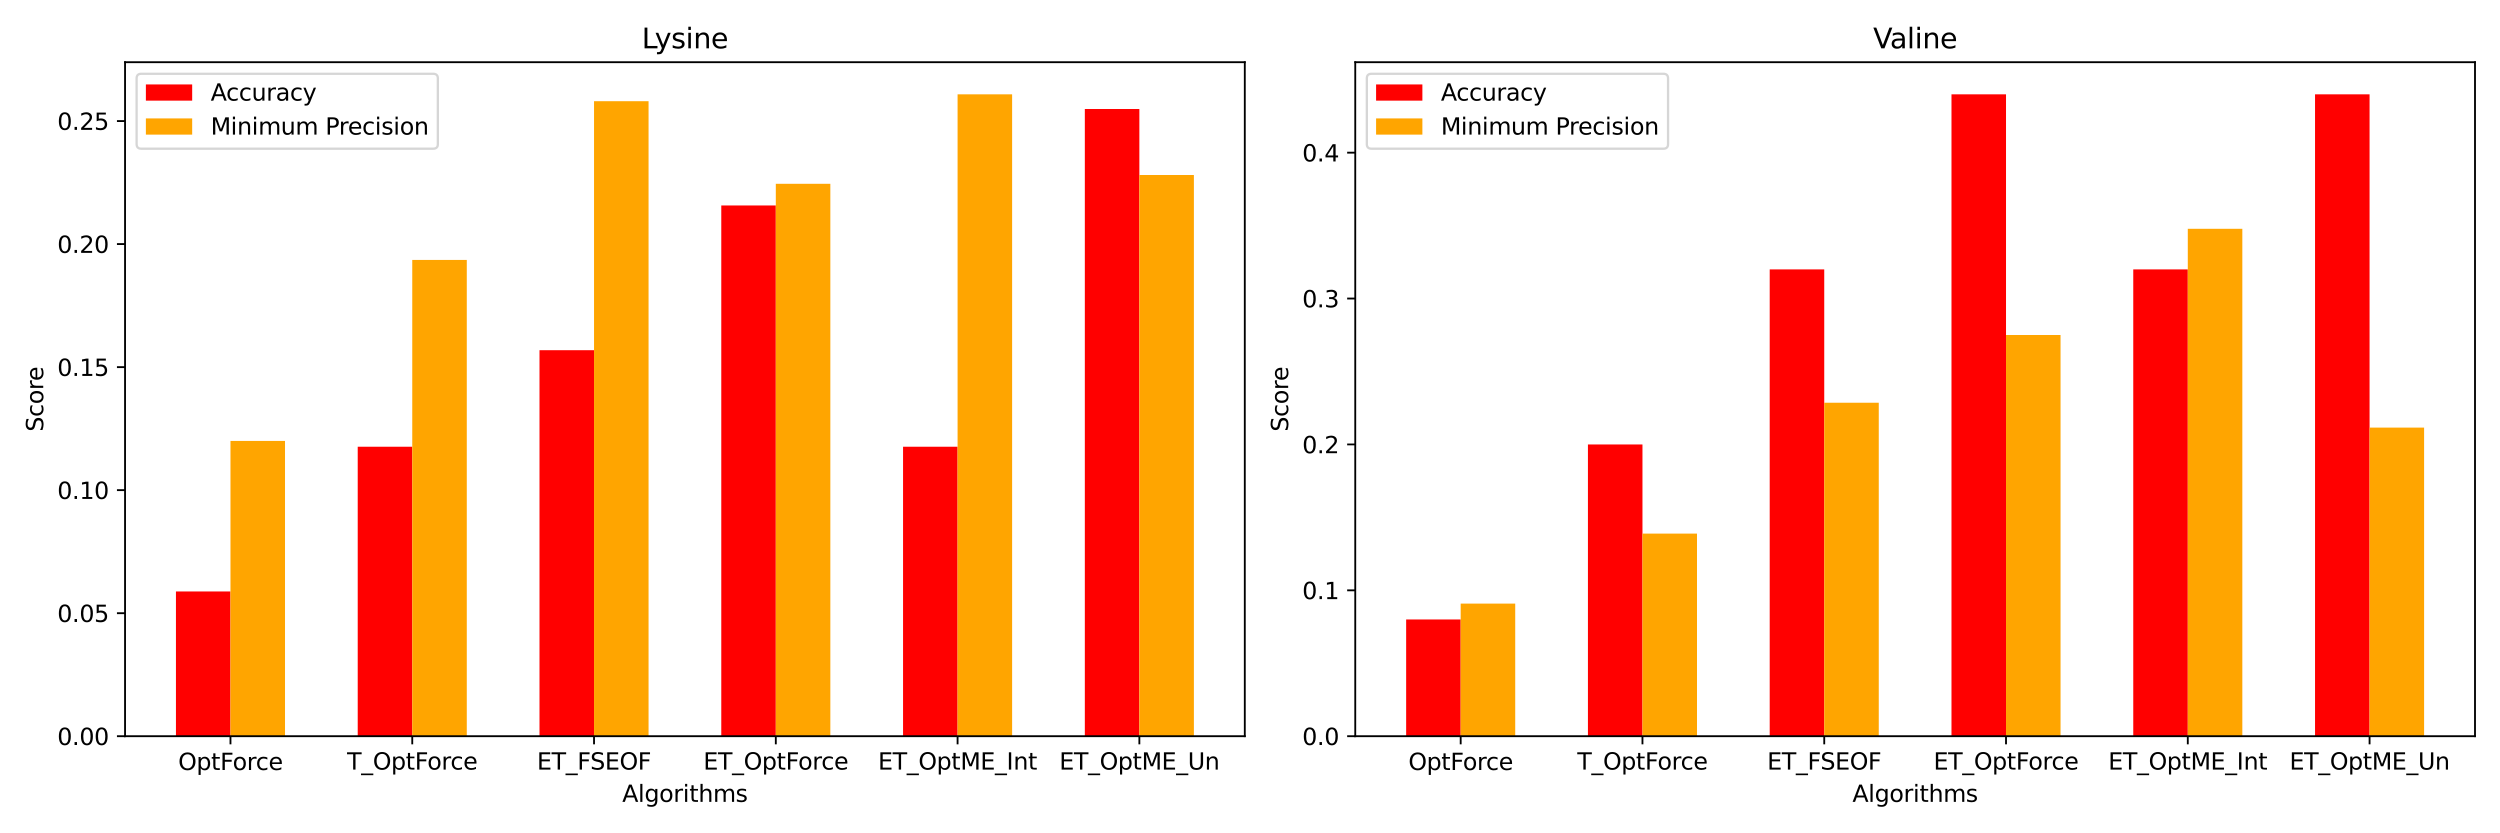 <?xml version="1.0" encoding="utf-8" standalone="no"?>
<!DOCTYPE svg PUBLIC "-//W3C//DTD SVG 1.1//EN"
  "http://www.w3.org/Graphics/SVG/1.1/DTD/svg11.dtd">
<svg xmlns:xlink="http://www.w3.org/1999/xlink" width="1080pt" height="360pt" viewBox="0 0 1080 360" xmlns="http://www.w3.org/2000/svg" version="1.1">
 <defs>
  <style type="text/css">*{stroke-linejoin: round; stroke-linecap: butt}</style>
 </defs>
 <g id="figure_1">
  <g id="patch_1">
   <path d="M 0 360 
L 1080 360 
L 1080 0 
L 0 0 
z
" style="fill: #ffffff"/>
  </g>
  <g id="axes_1">
   <g id="patch_2">
    <path d="M 54.02 318.04 
L 537.75 318.04 
L 537.75 26.88 
L 54.02 26.88 
z
" style="fill: #ffffff"/>
   </g>
   <g id="patch_3">
    <path d="M 76.008 318.04 
L 99.566 318.04 
L 99.566 255.513 
L 76.008 255.513 
z
" clip-path="url(#pff6f47bb01)" style="fill: #ff0000"/>
   </g>
   <g id="patch_4">
    <path d="M 154.535 318.04 
L 178.094 318.04 
L 178.094 192.985 
L 154.535 192.985 
z
" clip-path="url(#pff6f47bb01)" style="fill: #ff0000"/>
   </g>
   <g id="patch_5">
    <path d="M 233.063 318.04 
L 256.621 318.04 
L 256.621 151.3 
L 233.063 151.3 
z
" clip-path="url(#pff6f47bb01)" style="fill: #ff0000"/>
   </g>
   <g id="patch_6">
    <path d="M 311.591 318.04 
L 335.149 318.04 
L 335.149 88.773 
L 311.591 88.773 
z
" clip-path="url(#pff6f47bb01)" style="fill: #ff0000"/>
   </g>
   <g id="patch_7">
    <path d="M 390.118 318.04 
L 413.676 318.04 
L 413.676 192.985 
L 390.118 192.985 
z
" clip-path="url(#pff6f47bb01)" style="fill: #ff0000"/>
   </g>
   <g id="patch_8">
    <path d="M 468.646 318.04 
L 492.204 318.04 
L 492.204 47.088 
L 468.646 47.088 
z
" clip-path="url(#pff6f47bb01)" style="fill: #ff0000"/>
   </g>
   <g id="patch_9">
    <path d="M 99.566 318.04 
L 123.124 318.04 
L 123.124 190.484 
L 99.566 190.484 
z
" clip-path="url(#pff6f47bb01)" style="fill: #ffa500"/>
   </g>
   <g id="patch_10">
    <path d="M 178.094 318.04 
L 201.652 318.04 
L 201.652 112.305 
L 178.094 112.305 
z
" clip-path="url(#pff6f47bb01)" style="fill: #ffa500"/>
   </g>
   <g id="patch_11">
    <path d="M 256.621 318.04 
L 280.179 318.04 
L 280.179 43.726 
L 256.621 43.726 
z
" clip-path="url(#pff6f47bb01)" style="fill: #ffa500"/>
   </g>
   <g id="patch_12">
    <path d="M 335.149 318.04 
L 358.707 318.04 
L 358.707 79.415 
L 335.149 79.415 
z
" clip-path="url(#pff6f47bb01)" style="fill: #ffa500"/>
   </g>
   <g id="patch_13">
    <path d="M 413.676 318.04 
L 437.235 318.04 
L 437.235 40.745 
L 413.676 40.745 
z
" clip-path="url(#pff6f47bb01)" style="fill: #ffa500"/>
   </g>
   <g id="patch_14">
    <path d="M 492.204 318.04 
L 515.762 318.04 
L 515.762 75.609 
L 492.204 75.609 
z
" clip-path="url(#pff6f47bb01)" style="fill: #ffa500"/>
   </g>
   <g id="matplotlib.axis_1">
    <g id="xtick_1">
     <g id="line2d_1">
      <defs>
       <path id="mdefd6d1023" d="M 0 0 
L 0 3.5 
" style="stroke: #000000; stroke-width: 0.8"/>
      </defs>
      <g>
       <use xlink:href="#mdefd6d1023" x="99.566" y="318.04" style="stroke: #000000; stroke-width: 0.8"/>
      </g>
     </g>
     <g id="text_1">
      <!-- OptForce -->
      <g transform="translate(76.973 332.638) scale(0.1 -0.1)">
       <defs>
        <path id="DejaVuSans-4f" d="M 2522 4238 
Q 1834 4238 1429 3725 
Q 1025 3213 1025 2328 
Q 1025 1447 1429 934 
Q 1834 422 2522 422 
Q 3209 422 3611 934 
Q 4013 1447 4013 2328 
Q 4013 3213 3611 3725 
Q 3209 4238 2522 4238 
z
M 2522 4750 
Q 3503 4750 4090 4092 
Q 4678 3434 4678 2328 
Q 4678 1225 4090 567 
Q 3503 -91 2522 -91 
Q 1538 -91 948 565 
Q 359 1222 359 2328 
Q 359 3434 948 4092 
Q 1538 4750 2522 4750 
z
" transform="scale(0.016)"/>
        <path id="DejaVuSans-70" d="M 1159 525 
L 1159 -1331 
L 581 -1331 
L 581 3500 
L 1159 3500 
L 1159 2969 
Q 1341 3281 1617 3432 
Q 1894 3584 2278 3584 
Q 2916 3584 3314 3078 
Q 3713 2572 3713 1747 
Q 3713 922 3314 415 
Q 2916 -91 2278 -91 
Q 1894 -91 1617 61 
Q 1341 213 1159 525 
z
M 3116 1747 
Q 3116 2381 2855 2742 
Q 2594 3103 2138 3103 
Q 1681 3103 1420 2742 
Q 1159 2381 1159 1747 
Q 1159 1113 1420 752 
Q 1681 391 2138 391 
Q 2594 391 2855 752 
Q 3116 1113 3116 1747 
z
" transform="scale(0.016)"/>
        <path id="DejaVuSans-74" d="M 1172 4494 
L 1172 3500 
L 2356 3500 
L 2356 3053 
L 1172 3053 
L 1172 1153 
Q 1172 725 1289 603 
Q 1406 481 1766 481 
L 2356 481 
L 2356 0 
L 1766 0 
Q 1100 0 847 248 
Q 594 497 594 1153 
L 594 3053 
L 172 3053 
L 172 3500 
L 594 3500 
L 594 4494 
L 1172 4494 
z
" transform="scale(0.016)"/>
        <path id="DejaVuSans-46" d="M 628 4666 
L 3309 4666 
L 3309 4134 
L 1259 4134 
L 1259 2759 
L 3109 2759 
L 3109 2228 
L 1259 2228 
L 1259 0 
L 628 0 
L 628 4666 
z
" transform="scale(0.016)"/>
        <path id="DejaVuSans-6f" d="M 1959 3097 
Q 1497 3097 1228 2736 
Q 959 2375 959 1747 
Q 959 1119 1226 758 
Q 1494 397 1959 397 
Q 2419 397 2687 759 
Q 2956 1122 2956 1747 
Q 2956 2369 2687 2733 
Q 2419 3097 1959 3097 
z
M 1959 3584 
Q 2709 3584 3137 3096 
Q 3566 2609 3566 1747 
Q 3566 888 3137 398 
Q 2709 -91 1959 -91 
Q 1206 -91 779 398 
Q 353 888 353 1747 
Q 353 2609 779 3096 
Q 1206 3584 1959 3584 
z
" transform="scale(0.016)"/>
        <path id="DejaVuSans-72" d="M 2631 2963 
Q 2534 3019 2420 3045 
Q 2306 3072 2169 3072 
Q 1681 3072 1420 2755 
Q 1159 2438 1159 1844 
L 1159 0 
L 581 0 
L 581 3500 
L 1159 3500 
L 1159 2956 
Q 1341 3275 1631 3429 
Q 1922 3584 2338 3584 
Q 2397 3584 2469 3576 
Q 2541 3569 2628 3553 
L 2631 2963 
z
" transform="scale(0.016)"/>
        <path id="DejaVuSans-63" d="M 3122 3366 
L 3122 2828 
Q 2878 2963 2633 3030 
Q 2388 3097 2138 3097 
Q 1578 3097 1268 2742 
Q 959 2388 959 1747 
Q 959 1106 1268 751 
Q 1578 397 2138 397 
Q 2388 397 2633 464 
Q 2878 531 3122 666 
L 3122 134 
Q 2881 22 2623 -34 
Q 2366 -91 2075 -91 
Q 1284 -91 818 406 
Q 353 903 353 1747 
Q 353 2603 823 3093 
Q 1294 3584 2113 3584 
Q 2378 3584 2631 3529 
Q 2884 3475 3122 3366 
z
" transform="scale(0.016)"/>
        <path id="DejaVuSans-65" d="M 3597 1894 
L 3597 1613 
L 953 1613 
Q 991 1019 1311 708 
Q 1631 397 2203 397 
Q 2534 397 2845 478 
Q 3156 559 3463 722 
L 3463 178 
Q 3153 47 2828 -22 
Q 2503 -91 2169 -91 
Q 1331 -91 842 396 
Q 353 884 353 1716 
Q 353 2575 817 3079 
Q 1281 3584 2069 3584 
Q 2775 3584 3186 3129 
Q 3597 2675 3597 1894 
z
M 3022 2063 
Q 3016 2534 2758 2815 
Q 2500 3097 2075 3097 
Q 1594 3097 1305 2825 
Q 1016 2553 972 2059 
L 3022 2063 
z
" transform="scale(0.016)"/>
       </defs>
       <use xlink:href="#DejaVuSans-4f"/>
       <use xlink:href="#DejaVuSans-70" x="78.711"/>
       <use xlink:href="#DejaVuSans-74" x="142.188"/>
       <use xlink:href="#DejaVuSans-46" x="181.396"/>
       <use xlink:href="#DejaVuSans-6f" x="235.291"/>
       <use xlink:href="#DejaVuSans-72" x="296.473"/>
       <use xlink:href="#DejaVuSans-63" x="335.336"/>
       <use xlink:href="#DejaVuSans-65" x="390.316"/>
      </g>
     </g>
    </g>
    <g id="xtick_2">
     <g id="line2d_2">
      <g>
       <use xlink:href="#mdefd6d1023" x="178.094" y="318.04" style="stroke: #000000; stroke-width: 0.8"/>
      </g>
     </g>
     <g id="text_2">
      <!-- T_OptForce -->
      <g transform="translate(149.947 332.462) scale(0.1 -0.1)">
       <defs>
        <path id="DejaVuSans-54" d="M -19 4666 
L 3928 4666 
L 3928 4134 
L 2272 4134 
L 2272 0 
L 1638 0 
L 1638 4134 
L -19 4134 
L -19 4666 
z
" transform="scale(0.016)"/>
        <path id="DejaVuSans-5f" d="M 3263 -1063 
L 3263 -1509 
L -63 -1509 
L -63 -1063 
L 3263 -1063 
z
" transform="scale(0.016)"/>
       </defs>
       <use xlink:href="#DejaVuSans-54"/>
       <use xlink:href="#DejaVuSans-5f" x="61.084"/>
       <use xlink:href="#DejaVuSans-4f" x="111.084"/>
       <use xlink:href="#DejaVuSans-70" x="189.795"/>
       <use xlink:href="#DejaVuSans-74" x="253.271"/>
       <use xlink:href="#DejaVuSans-46" x="292.48"/>
       <use xlink:href="#DejaVuSans-6f" x="346.375"/>
       <use xlink:href="#DejaVuSans-72" x="407.557"/>
       <use xlink:href="#DejaVuSans-63" x="446.42"/>
       <use xlink:href="#DejaVuSans-65" x="501.4"/>
      </g>
     </g>
    </g>
    <g id="xtick_3">
     <g id="line2d_3">
      <g>
       <use xlink:href="#mdefd6d1023" x="256.621" y="318.04" style="stroke: #000000; stroke-width: 0.8"/>
      </g>
     </g>
     <g id="text_3">
      <!-- ET_FSEOF -->
      <g transform="translate(231.974 332.462) scale(0.1 -0.1)">
       <defs>
        <path id="DejaVuSans-45" d="M 628 4666 
L 3578 4666 
L 3578 4134 
L 1259 4134 
L 1259 2753 
L 3481 2753 
L 3481 2222 
L 1259 2222 
L 1259 531 
L 3634 531 
L 3634 0 
L 628 0 
L 628 4666 
z
" transform="scale(0.016)"/>
        <path id="DejaVuSans-53" d="M 3425 4513 
L 3425 3897 
Q 3066 4069 2747 4153 
Q 2428 4238 2131 4238 
Q 1616 4238 1336 4038 
Q 1056 3838 1056 3469 
Q 1056 3159 1242 3001 
Q 1428 2844 1947 2747 
L 2328 2669 
Q 3034 2534 3370 2195 
Q 3706 1856 3706 1288 
Q 3706 609 3251 259 
Q 2797 -91 1919 -91 
Q 1588 -91 1214 -16 
Q 841 59 441 206 
L 441 856 
Q 825 641 1194 531 
Q 1563 422 1919 422 
Q 2459 422 2753 634 
Q 3047 847 3047 1241 
Q 3047 1584 2836 1778 
Q 2625 1972 2144 2069 
L 1759 2144 
Q 1053 2284 737 2584 
Q 422 2884 422 3419 
Q 422 4038 858 4394 
Q 1294 4750 2059 4750 
Q 2388 4750 2728 4690 
Q 3069 4631 3425 4513 
z
" transform="scale(0.016)"/>
       </defs>
       <use xlink:href="#DejaVuSans-45"/>
       <use xlink:href="#DejaVuSans-54" x="63.184"/>
       <use xlink:href="#DejaVuSans-5f" x="124.268"/>
       <use xlink:href="#DejaVuSans-46" x="174.268"/>
       <use xlink:href="#DejaVuSans-53" x="230.037"/>
       <use xlink:href="#DejaVuSans-45" x="293.514"/>
       <use xlink:href="#DejaVuSans-4f" x="356.697"/>
       <use xlink:href="#DejaVuSans-46" x="435.408"/>
      </g>
     </g>
    </g>
    <g id="xtick_4">
     <g id="line2d_4">
      <g>
       <use xlink:href="#mdefd6d1023" x="335.149" y="318.04" style="stroke: #000000; stroke-width: 0.8"/>
      </g>
     </g>
     <g id="text_4">
      <!-- ET_OptForce -->
      <g transform="translate(303.843 332.462) scale(0.1 -0.1)">
       <use xlink:href="#DejaVuSans-45"/>
       <use xlink:href="#DejaVuSans-54" x="63.184"/>
       <use xlink:href="#DejaVuSans-5f" x="124.268"/>
       <use xlink:href="#DejaVuSans-4f" x="174.268"/>
       <use xlink:href="#DejaVuSans-70" x="252.979"/>
       <use xlink:href="#DejaVuSans-74" x="316.455"/>
       <use xlink:href="#DejaVuSans-46" x="355.664"/>
       <use xlink:href="#DejaVuSans-6f" x="409.559"/>
       <use xlink:href="#DejaVuSans-72" x="470.74"/>
       <use xlink:href="#DejaVuSans-63" x="509.604"/>
       <use xlink:href="#DejaVuSans-65" x="564.584"/>
      </g>
     </g>
    </g>
    <g id="xtick_5">
     <g id="line2d_5">
      <g>
       <use xlink:href="#mdefd6d1023" x="413.676" y="318.04" style="stroke: #000000; stroke-width: 0.8"/>
      </g>
     </g>
     <g id="text_5">
      <!-- ET_OptME_Int -->
      <g transform="translate(379.315 332.462) scale(0.1 -0.1)">
       <defs>
        <path id="DejaVuSans-4d" d="M 628 4666 
L 1569 4666 
L 2759 1491 
L 3956 4666 
L 4897 4666 
L 4897 0 
L 4281 0 
L 4281 4097 
L 3078 897 
L 2444 897 
L 1241 4097 
L 1241 0 
L 628 0 
L 628 4666 
z
" transform="scale(0.016)"/>
        <path id="DejaVuSans-49" d="M 628 4666 
L 1259 4666 
L 1259 0 
L 628 0 
L 628 4666 
z
" transform="scale(0.016)"/>
        <path id="DejaVuSans-6e" d="M 3513 2113 
L 3513 0 
L 2938 0 
L 2938 2094 
Q 2938 2591 2744 2837 
Q 2550 3084 2163 3084 
Q 1697 3084 1428 2787 
Q 1159 2491 1159 1978 
L 1159 0 
L 581 0 
L 581 3500 
L 1159 3500 
L 1159 2956 
Q 1366 3272 1645 3428 
Q 1925 3584 2291 3584 
Q 2894 3584 3203 3211 
Q 3513 2838 3513 2113 
z
" transform="scale(0.016)"/>
       </defs>
       <use xlink:href="#DejaVuSans-45"/>
       <use xlink:href="#DejaVuSans-54" x="63.184"/>
       <use xlink:href="#DejaVuSans-5f" x="124.268"/>
       <use xlink:href="#DejaVuSans-4f" x="174.268"/>
       <use xlink:href="#DejaVuSans-70" x="252.979"/>
       <use xlink:href="#DejaVuSans-74" x="316.455"/>
       <use xlink:href="#DejaVuSans-4d" x="355.664"/>
       <use xlink:href="#DejaVuSans-45" x="441.943"/>
       <use xlink:href="#DejaVuSans-5f" x="505.127"/>
       <use xlink:href="#DejaVuSans-49" x="555.127"/>
       <use xlink:href="#DejaVuSans-6e" x="584.619"/>
       <use xlink:href="#DejaVuSans-74" x="647.998"/>
      </g>
     </g>
    </g>
    <g id="xtick_6">
     <g id="line2d_6">
      <g>
       <use xlink:href="#mdefd6d1023" x="492.204" y="318.04" style="stroke: #000000; stroke-width: 0.8"/>
      </g>
     </g>
     <g id="text_6">
      <!-- ET_OptME_Un -->
      <g transform="translate(457.619 332.462) scale(0.1 -0.1)">
       <defs>
        <path id="DejaVuSans-55" d="M 556 4666 
L 1191 4666 
L 1191 1831 
Q 1191 1081 1462 751 
Q 1734 422 2344 422 
Q 2950 422 3222 751 
Q 3494 1081 3494 1831 
L 3494 4666 
L 4128 4666 
L 4128 1753 
Q 4128 841 3676 375 
Q 3225 -91 2344 -91 
Q 1459 -91 1007 375 
Q 556 841 556 1753 
L 556 4666 
z
" transform="scale(0.016)"/>
       </defs>
       <use xlink:href="#DejaVuSans-45"/>
       <use xlink:href="#DejaVuSans-54" x="63.184"/>
       <use xlink:href="#DejaVuSans-5f" x="124.268"/>
       <use xlink:href="#DejaVuSans-4f" x="174.268"/>
       <use xlink:href="#DejaVuSans-70" x="252.979"/>
       <use xlink:href="#DejaVuSans-74" x="316.455"/>
       <use xlink:href="#DejaVuSans-4d" x="355.664"/>
       <use xlink:href="#DejaVuSans-45" x="441.943"/>
       <use xlink:href="#DejaVuSans-5f" x="505.127"/>
       <use xlink:href="#DejaVuSans-55" x="555.127"/>
       <use xlink:href="#DejaVuSans-6e" x="628.32"/>
      </g>
     </g>
    </g>
    <g id="text_7">
     <!-- Algorithms -->
     <g transform="translate(268.794 346.418) scale(0.1 -0.1)">
      <defs>
       <path id="DejaVuSans-41" d="M 2188 4044 
L 1331 1722 
L 3047 1722 
L 2188 4044 
z
M 1831 4666 
L 2547 4666 
L 4325 0 
L 3669 0 
L 3244 1197 
L 1141 1197 
L 716 0 
L 50 0 
L 1831 4666 
z
" transform="scale(0.016)"/>
       <path id="DejaVuSans-6c" d="M 603 4863 
L 1178 4863 
L 1178 0 
L 603 0 
L 603 4863 
z
" transform="scale(0.016)"/>
       <path id="DejaVuSans-67" d="M 2906 1791 
Q 2906 2416 2648 2759 
Q 2391 3103 1925 3103 
Q 1463 3103 1205 2759 
Q 947 2416 947 1791 
Q 947 1169 1205 825 
Q 1463 481 1925 481 
Q 2391 481 2648 825 
Q 2906 1169 2906 1791 
z
M 3481 434 
Q 3481 -459 3084 -895 
Q 2688 -1331 1869 -1331 
Q 1566 -1331 1297 -1286 
Q 1028 -1241 775 -1147 
L 775 -588 
Q 1028 -725 1275 -790 
Q 1522 -856 1778 -856 
Q 2344 -856 2625 -561 
Q 2906 -266 2906 331 
L 2906 616 
Q 2728 306 2450 153 
Q 2172 0 1784 0 
Q 1141 0 747 490 
Q 353 981 353 1791 
Q 353 2603 747 3093 
Q 1141 3584 1784 3584 
Q 2172 3584 2450 3431 
Q 2728 3278 2906 2969 
L 2906 3500 
L 3481 3500 
L 3481 434 
z
" transform="scale(0.016)"/>
       <path id="DejaVuSans-69" d="M 603 3500 
L 1178 3500 
L 1178 0 
L 603 0 
L 603 3500 
z
M 603 4863 
L 1178 4863 
L 1178 4134 
L 603 4134 
L 603 4863 
z
" transform="scale(0.016)"/>
       <path id="DejaVuSans-68" d="M 3513 2113 
L 3513 0 
L 2938 0 
L 2938 2094 
Q 2938 2591 2744 2837 
Q 2550 3084 2163 3084 
Q 1697 3084 1428 2787 
Q 1159 2491 1159 1978 
L 1159 0 
L 581 0 
L 581 4863 
L 1159 4863 
L 1159 2956 
Q 1366 3272 1645 3428 
Q 1925 3584 2291 3584 
Q 2894 3584 3203 3211 
Q 3513 2838 3513 2113 
z
" transform="scale(0.016)"/>
       <path id="DejaVuSans-6d" d="M 3328 2828 
Q 3544 3216 3844 3400 
Q 4144 3584 4550 3584 
Q 5097 3584 5394 3201 
Q 5691 2819 5691 2113 
L 5691 0 
L 5113 0 
L 5113 2094 
Q 5113 2597 4934 2840 
Q 4756 3084 4391 3084 
Q 3944 3084 3684 2787 
Q 3425 2491 3425 1978 
L 3425 0 
L 2847 0 
L 2847 2094 
Q 2847 2600 2669 2842 
Q 2491 3084 2119 3084 
Q 1678 3084 1418 2786 
Q 1159 2488 1159 1978 
L 1159 0 
L 581 0 
L 581 3500 
L 1159 3500 
L 1159 2956 
Q 1356 3278 1631 3431 
Q 1906 3584 2284 3584 
Q 2666 3584 2933 3390 
Q 3200 3197 3328 2828 
z
" transform="scale(0.016)"/>
       <path id="DejaVuSans-73" d="M 2834 3397 
L 2834 2853 
Q 2591 2978 2328 3040 
Q 2066 3103 1784 3103 
Q 1356 3103 1142 2972 
Q 928 2841 928 2578 
Q 928 2378 1081 2264 
Q 1234 2150 1697 2047 
L 1894 2003 
Q 2506 1872 2764 1633 
Q 3022 1394 3022 966 
Q 3022 478 2636 193 
Q 2250 -91 1575 -91 
Q 1294 -91 989 -36 
Q 684 19 347 128 
L 347 722 
Q 666 556 975 473 
Q 1284 391 1588 391 
Q 1994 391 2212 530 
Q 2431 669 2431 922 
Q 2431 1156 2273 1281 
Q 2116 1406 1581 1522 
L 1381 1569 
Q 847 1681 609 1914 
Q 372 2147 372 2553 
Q 372 3047 722 3315 
Q 1072 3584 1716 3584 
Q 2034 3584 2315 3537 
Q 2597 3491 2834 3397 
z
" transform="scale(0.016)"/>
      </defs>
      <use xlink:href="#DejaVuSans-41"/>
      <use xlink:href="#DejaVuSans-6c" x="68.408"/>
      <use xlink:href="#DejaVuSans-67" x="96.191"/>
      <use xlink:href="#DejaVuSans-6f" x="159.668"/>
      <use xlink:href="#DejaVuSans-72" x="220.85"/>
      <use xlink:href="#DejaVuSans-69" x="261.963"/>
      <use xlink:href="#DejaVuSans-74" x="289.746"/>
      <use xlink:href="#DejaVuSans-68" x="328.955"/>
      <use xlink:href="#DejaVuSans-6d" x="392.334"/>
      <use xlink:href="#DejaVuSans-73" x="489.746"/>
     </g>
    </g>
   </g>
   <g id="matplotlib.axis_2">
    <g id="ytick_1">
     <g id="line2d_7">
      <defs>
       <path id="m6a98973daf" d="M 0 0 
L -3.5 0 
" style="stroke: #000000; stroke-width: 0.8"/>
      </defs>
      <g>
       <use xlink:href="#m6a98973daf" x="54.02" y="318.04" style="stroke: #000000; stroke-width: 0.8"/>
      </g>
     </g>
     <g id="text_8">
      <!-- 0.00 -->
      <g transform="translate(24.754 321.839) scale(0.1 -0.1)">
       <defs>
        <path id="DejaVuSans-30" d="M 2034 4250 
Q 1547 4250 1301 3770 
Q 1056 3291 1056 2328 
Q 1056 1369 1301 889 
Q 1547 409 2034 409 
Q 2525 409 2770 889 
Q 3016 1369 3016 2328 
Q 3016 3291 2770 3770 
Q 2525 4250 2034 4250 
z
M 2034 4750 
Q 2819 4750 3233 4129 
Q 3647 3509 3647 2328 
Q 3647 1150 3233 529 
Q 2819 -91 2034 -91 
Q 1250 -91 836 529 
Q 422 1150 422 2328 
Q 422 3509 836 4129 
Q 1250 4750 2034 4750 
z
" transform="scale(0.016)"/>
        <path id="DejaVuSans-2e" d="M 684 794 
L 1344 794 
L 1344 0 
L 684 0 
L 684 794 
z
" transform="scale(0.016)"/>
       </defs>
       <use xlink:href="#DejaVuSans-30"/>
       <use xlink:href="#DejaVuSans-2e" x="63.623"/>
       <use xlink:href="#DejaVuSans-30" x="95.41"/>
       <use xlink:href="#DejaVuSans-30" x="159.033"/>
      </g>
     </g>
    </g>
    <g id="ytick_2">
     <g id="line2d_8">
      <g>
       <use xlink:href="#m6a98973daf" x="54.02" y="264.892" style="stroke: #000000; stroke-width: 0.8"/>
      </g>
     </g>
     <g id="text_9">
      <!-- 0.05 -->
      <g transform="translate(24.754 268.691) scale(0.1 -0.1)">
       <defs>
        <path id="DejaVuSans-35" d="M 691 4666 
L 3169 4666 
L 3169 4134 
L 1269 4134 
L 1269 2991 
Q 1406 3038 1543 3061 
Q 1681 3084 1819 3084 
Q 2600 3084 3056 2656 
Q 3513 2228 3513 1497 
Q 3513 744 3044 326 
Q 2575 -91 1722 -91 
Q 1428 -91 1123 -41 
Q 819 9 494 109 
L 494 744 
Q 775 591 1075 516 
Q 1375 441 1709 441 
Q 2250 441 2565 725 
Q 2881 1009 2881 1497 
Q 2881 1984 2565 2268 
Q 2250 2553 1709 2553 
Q 1456 2553 1204 2497 
Q 953 2441 691 2322 
L 691 4666 
z
" transform="scale(0.016)"/>
       </defs>
       <use xlink:href="#DejaVuSans-30"/>
       <use xlink:href="#DejaVuSans-2e" x="63.623"/>
       <use xlink:href="#DejaVuSans-30" x="95.41"/>
       <use xlink:href="#DejaVuSans-35" x="159.033"/>
      </g>
     </g>
    </g>
    <g id="ytick_3">
     <g id="line2d_9">
      <g>
       <use xlink:href="#m6a98973daf" x="54.02" y="211.743" style="stroke: #000000; stroke-width: 0.8"/>
      </g>
     </g>
     <g id="text_10">
      <!-- 0.10 -->
      <g transform="translate(24.754 215.543) scale(0.1 -0.1)">
       <defs>
        <path id="DejaVuSans-31" d="M 794 531 
L 1825 531 
L 1825 4091 
L 703 3866 
L 703 4441 
L 1819 4666 
L 2450 4666 
L 2450 531 
L 3481 531 
L 3481 0 
L 794 0 
L 794 531 
z
" transform="scale(0.016)"/>
       </defs>
       <use xlink:href="#DejaVuSans-30"/>
       <use xlink:href="#DejaVuSans-2e" x="63.623"/>
       <use xlink:href="#DejaVuSans-31" x="95.41"/>
       <use xlink:href="#DejaVuSans-30" x="159.033"/>
      </g>
     </g>
    </g>
    <g id="ytick_4">
     <g id="line2d_10">
      <g>
       <use xlink:href="#m6a98973daf" x="54.02" y="158.595" style="stroke: #000000; stroke-width: 0.8"/>
      </g>
     </g>
     <g id="text_11">
      <!-- 0.15 -->
      <g transform="translate(24.754 162.394) scale(0.1 -0.1)">
       <use xlink:href="#DejaVuSans-30"/>
       <use xlink:href="#DejaVuSans-2e" x="63.623"/>
       <use xlink:href="#DejaVuSans-31" x="95.41"/>
       <use xlink:href="#DejaVuSans-35" x="159.033"/>
      </g>
     </g>
    </g>
    <g id="ytick_5">
     <g id="line2d_11">
      <g>
       <use xlink:href="#m6a98973daf" x="54.02" y="105.447" style="stroke: #000000; stroke-width: 0.8"/>
      </g>
     </g>
     <g id="text_12">
      <!-- 0.20 -->
      <g transform="translate(24.754 109.246) scale(0.1 -0.1)">
       <defs>
        <path id="DejaVuSans-32" d="M 1228 531 
L 3431 531 
L 3431 0 
L 469 0 
L 469 531 
Q 828 903 1448 1529 
Q 2069 2156 2228 2338 
Q 2531 2678 2651 2914 
Q 2772 3150 2772 3378 
Q 2772 3750 2511 3984 
Q 2250 4219 1831 4219 
Q 1534 4219 1204 4116 
Q 875 4013 500 3803 
L 500 4441 
Q 881 4594 1212 4672 
Q 1544 4750 1819 4750 
Q 2544 4750 2975 4387 
Q 3406 4025 3406 3419 
Q 3406 3131 3298 2873 
Q 3191 2616 2906 2266 
Q 2828 2175 2409 1742 
Q 1991 1309 1228 531 
z
" transform="scale(0.016)"/>
       </defs>
       <use xlink:href="#DejaVuSans-30"/>
       <use xlink:href="#DejaVuSans-2e" x="63.623"/>
       <use xlink:href="#DejaVuSans-32" x="95.41"/>
       <use xlink:href="#DejaVuSans-30" x="159.033"/>
      </g>
     </g>
    </g>
    <g id="ytick_6">
     <g id="line2d_12">
      <g>
       <use xlink:href="#m6a98973daf" x="54.02" y="52.299" style="stroke: #000000; stroke-width: 0.8"/>
      </g>
     </g>
     <g id="text_13">
      <!-- 0.25 -->
      <g transform="translate(24.754 56.098) scale(0.1 -0.1)">
       <use xlink:href="#DejaVuSans-30"/>
       <use xlink:href="#DejaVuSans-2e" x="63.623"/>
       <use xlink:href="#DejaVuSans-32" x="95.41"/>
       <use xlink:href="#DejaVuSans-35" x="159.033"/>
      </g>
     </g>
    </g>
    <g id="text_14">
     <!-- Score -->
     <g transform="translate(18.675 186.462) rotate(-90) scale(0.1 -0.1)">
      <use xlink:href="#DejaVuSans-53"/>
      <use xlink:href="#DejaVuSans-63" x="63.477"/>
      <use xlink:href="#DejaVuSans-6f" x="118.457"/>
      <use xlink:href="#DejaVuSans-72" x="179.639"/>
      <use xlink:href="#DejaVuSans-65" x="218.502"/>
     </g>
    </g>
   </g>
   <g id="patch_15">
    <path d="M 54.02 318.04 
L 54.02 26.88 
" style="fill: none; stroke: #000000; stroke-width: 0.8; stroke-linejoin: miter; stroke-linecap: square"/>
   </g>
   <g id="patch_16">
    <path d="M 537.75 318.04 
L 537.75 26.88 
" style="fill: none; stroke: #000000; stroke-width: 0.8; stroke-linejoin: miter; stroke-linecap: square"/>
   </g>
   <g id="patch_17">
    <path d="M 54.02 318.04 
L 537.75 318.04 
" style="fill: none; stroke: #000000; stroke-width: 0.8; stroke-linejoin: miter; stroke-linecap: square"/>
   </g>
   <g id="patch_18">
    <path d="M 54.02 26.88 
L 537.75 26.88 
" style="fill: none; stroke: #000000; stroke-width: 0.8; stroke-linejoin: miter; stroke-linecap: square"/>
   </g>
   <g id="text_15">
    <!-- Lysine -->
    <g transform="translate(277.251 20.88) scale(0.12 -0.12)">
     <defs>
      <path id="DejaVuSans-4c" d="M 628 4666 
L 1259 4666 
L 1259 531 
L 3531 531 
L 3531 0 
L 628 0 
L 628 4666 
z
" transform="scale(0.016)"/>
      <path id="DejaVuSans-79" d="M 2059 -325 
Q 1816 -950 1584 -1140 
Q 1353 -1331 966 -1331 
L 506 -1331 
L 506 -850 
L 844 -850 
Q 1081 -850 1212 -737 
Q 1344 -625 1503 -206 
L 1606 56 
L 191 3500 
L 800 3500 
L 1894 763 
L 2988 3500 
L 3597 3500 
L 2059 -325 
z
" transform="scale(0.016)"/>
     </defs>
     <use xlink:href="#DejaVuSans-4c"/>
     <use xlink:href="#DejaVuSans-79" x="46.588"/>
     <use xlink:href="#DejaVuSans-73" x="105.768"/>
     <use xlink:href="#DejaVuSans-69" x="157.867"/>
     <use xlink:href="#DejaVuSans-6e" x="185.65"/>
     <use xlink:href="#DejaVuSans-65" x="249.029"/>
    </g>
   </g>
   <g id="legend_1">
    <g id="patch_19">
     <path d="M 61.02 64.236 
L 187.153 64.236 
Q 189.153 64.236 189.153 62.236 
L 189.153 33.88 
Q 189.153 31.88 187.153 31.88 
L 61.02 31.88 
Q 59.02 31.88 59.02 33.88 
L 59.02 62.236 
Q 59.02 64.236 61.02 64.236 
z
" style="fill: #ffffff; opacity: 0.8; stroke: #cccccc; stroke-linejoin: miter"/>
    </g>
    <g id="patch_20">
     <path d="M 63.02 43.478 
L 83.02 43.478 
L 83.02 36.478 
L 63.02 36.478 
z
" style="fill: #ff0000"/>
    </g>
    <g id="text_16">
     <!-- Accuracy -->
     <g transform="translate(91.02 43.478) scale(0.1 -0.1)">
      <defs>
       <path id="DejaVuSans-75" d="M 544 1381 
L 544 3500 
L 1119 3500 
L 1119 1403 
Q 1119 906 1312 657 
Q 1506 409 1894 409 
Q 2359 409 2629 706 
Q 2900 1003 2900 1516 
L 2900 3500 
L 3475 3500 
L 3475 0 
L 2900 0 
L 2900 538 
Q 2691 219 2414 64 
Q 2138 -91 1772 -91 
Q 1169 -91 856 284 
Q 544 659 544 1381 
z
M 1991 3584 
L 1991 3584 
z
" transform="scale(0.016)"/>
       <path id="DejaVuSans-61" d="M 2194 1759 
Q 1497 1759 1228 1600 
Q 959 1441 959 1056 
Q 959 750 1161 570 
Q 1363 391 1709 391 
Q 2188 391 2477 730 
Q 2766 1069 2766 1631 
L 2766 1759 
L 2194 1759 
z
M 3341 1997 
L 3341 0 
L 2766 0 
L 2766 531 
Q 2569 213 2275 61 
Q 1981 -91 1556 -91 
Q 1019 -91 701 211 
Q 384 513 384 1019 
Q 384 1609 779 1909 
Q 1175 2209 1959 2209 
L 2766 2209 
L 2766 2266 
Q 2766 2663 2505 2880 
Q 2244 3097 1772 3097 
Q 1472 3097 1187 3025 
Q 903 2953 641 2809 
L 641 3341 
Q 956 3463 1253 3523 
Q 1550 3584 1831 3584 
Q 2591 3584 2966 3190 
Q 3341 2797 3341 1997 
z
" transform="scale(0.016)"/>
      </defs>
      <use xlink:href="#DejaVuSans-41"/>
      <use xlink:href="#DejaVuSans-63" x="66.658"/>
      <use xlink:href="#DejaVuSans-63" x="121.639"/>
      <use xlink:href="#DejaVuSans-75" x="176.619"/>
      <use xlink:href="#DejaVuSans-72" x="239.998"/>
      <use xlink:href="#DejaVuSans-61" x="281.111"/>
      <use xlink:href="#DejaVuSans-63" x="342.391"/>
      <use xlink:href="#DejaVuSans-79" x="397.371"/>
     </g>
    </g>
    <g id="patch_21">
     <path d="M 63.02 58.157 
L 83.02 58.157 
L 83.02 51.157 
L 63.02 51.157 
z
" style="fill: #ffa500"/>
    </g>
    <g id="text_17">
     <!-- Minimum Precision -->
     <g transform="translate(91.02 58.157) scale(0.1 -0.1)">
      <defs>
       <path id="DejaVuSans-20" transform="scale(0.016)"/>
       <path id="DejaVuSans-50" d="M 1259 4147 
L 1259 2394 
L 2053 2394 
Q 2494 2394 2734 2622 
Q 2975 2850 2975 3272 
Q 2975 3691 2734 3919 
Q 2494 4147 2053 4147 
L 1259 4147 
z
M 628 4666 
L 2053 4666 
Q 2838 4666 3239 4311 
Q 3641 3956 3641 3272 
Q 3641 2581 3239 2228 
Q 2838 1875 2053 1875 
L 1259 1875 
L 1259 0 
L 628 0 
L 628 4666 
z
" transform="scale(0.016)"/>
      </defs>
      <use xlink:href="#DejaVuSans-4d"/>
      <use xlink:href="#DejaVuSans-69" x="86.279"/>
      <use xlink:href="#DejaVuSans-6e" x="114.062"/>
      <use xlink:href="#DejaVuSans-69" x="177.441"/>
      <use xlink:href="#DejaVuSans-6d" x="205.225"/>
      <use xlink:href="#DejaVuSans-75" x="302.637"/>
      <use xlink:href="#DejaVuSans-6d" x="366.016"/>
      <use xlink:href="#DejaVuSans-20" x="463.428"/>
      <use xlink:href="#DejaVuSans-50" x="495.215"/>
      <use xlink:href="#DejaVuSans-72" x="553.768"/>
      <use xlink:href="#DejaVuSans-65" x="592.631"/>
      <use xlink:href="#DejaVuSans-63" x="654.154"/>
      <use xlink:href="#DejaVuSans-69" x="709.135"/>
      <use xlink:href="#DejaVuSans-73" x="736.918"/>
      <use xlink:href="#DejaVuSans-69" x="789.018"/>
      <use xlink:href="#DejaVuSans-6f" x="816.801"/>
      <use xlink:href="#DejaVuSans-6e" x="877.982"/>
     </g>
    </g>
   </g>
  </g>
  <g id="axes_2">
   <g id="patch_22">
    <path d="M 585.47 318.04 
L 1069.2 318.04 
L 1069.2 26.88 
L 585.47 26.88 
z
" style="fill: #ffffff"/>
   </g>
   <g id="patch_23">
    <path d="M 607.458 318.04 
L 631.016 318.04 
L 631.016 267.623 
L 607.458 267.623 
z
" clip-path="url(#pe2b75e22c6)" style="fill: #ff0000"/>
   </g>
   <g id="patch_24">
    <path d="M 685.985 318.04 
L 709.544 318.04 
L 709.544 191.997 
L 685.985 191.997 
z
" clip-path="url(#pe2b75e22c6)" style="fill: #ff0000"/>
   </g>
   <g id="patch_25">
    <path d="M 764.513 318.04 
L 788.071 318.04 
L 788.071 116.371 
L 764.513 116.371 
z
" clip-path="url(#pe2b75e22c6)" style="fill: #ff0000"/>
   </g>
   <g id="patch_26">
    <path d="M 843.041 318.04 
L 866.599 318.04 
L 866.599 40.745 
L 843.041 40.745 
z
" clip-path="url(#pe2b75e22c6)" style="fill: #ff0000"/>
   </g>
   <g id="patch_27">
    <path d="M 921.568 318.04 
L 945.126 318.04 
L 945.126 116.371 
L 921.568 116.371 
z
" clip-path="url(#pe2b75e22c6)" style="fill: #ff0000"/>
   </g>
   <g id="patch_28">
    <path d="M 1000.096 318.04 
L 1023.654 318.04 
L 1023.654 40.745 
L 1000.096 40.745 
z
" clip-path="url(#pe2b75e22c6)" style="fill: #ff0000"/>
   </g>
   <g id="patch_29">
    <path d="M 631.016 318.04 
L 654.574 318.04 
L 654.574 260.748 
L 631.016 260.748 
z
" clip-path="url(#pe2b75e22c6)" style="fill: #ffa500"/>
   </g>
   <g id="patch_30">
    <path d="M 709.544 318.04 
L 733.102 318.04 
L 733.102 230.51 
L 709.544 230.51 
z
" clip-path="url(#pe2b75e22c6)" style="fill: #ffa500"/>
   </g>
   <g id="patch_31">
    <path d="M 788.071 318.04 
L 811.629 318.04 
L 811.629 173.991 
L 788.071 173.991 
z
" clip-path="url(#pe2b75e22c6)" style="fill: #ffa500"/>
   </g>
   <g id="patch_32">
    <path d="M 866.599 318.04 
L 890.157 318.04 
L 890.157 144.73 
L 866.599 144.73 
z
" clip-path="url(#pe2b75e22c6)" style="fill: #ffa500"/>
   </g>
   <g id="patch_33">
    <path d="M 945.126 318.04 
L 968.685 318.04 
L 968.685 98.834 
L 945.126 98.834 
z
" clip-path="url(#pe2b75e22c6)" style="fill: #ffa500"/>
   </g>
   <g id="patch_34">
    <path d="M 1023.654 318.04 
L 1047.212 318.04 
L 1047.212 184.725 
L 1023.654 184.725 
z
" clip-path="url(#pe2b75e22c6)" style="fill: #ffa500"/>
   </g>
   <g id="matplotlib.axis_3">
    <g id="xtick_7">
     <g id="line2d_13">
      <g>
       <use xlink:href="#mdefd6d1023" x="631.016" y="318.04" style="stroke: #000000; stroke-width: 0.8"/>
      </g>
     </g>
     <g id="text_18">
      <!-- OptForce -->
      <g transform="translate(608.423 332.638) scale(0.1 -0.1)">
       <use xlink:href="#DejaVuSans-4f"/>
       <use xlink:href="#DejaVuSans-70" x="78.711"/>
       <use xlink:href="#DejaVuSans-74" x="142.188"/>
       <use xlink:href="#DejaVuSans-46" x="181.396"/>
       <use xlink:href="#DejaVuSans-6f" x="235.291"/>
       <use xlink:href="#DejaVuSans-72" x="296.473"/>
       <use xlink:href="#DejaVuSans-63" x="335.336"/>
       <use xlink:href="#DejaVuSans-65" x="390.316"/>
      </g>
     </g>
    </g>
    <g id="xtick_8">
     <g id="line2d_14">
      <g>
       <use xlink:href="#mdefd6d1023" x="709.544" y="318.04" style="stroke: #000000; stroke-width: 0.8"/>
      </g>
     </g>
     <g id="text_19">
      <!-- T_OptForce -->
      <g transform="translate(681.397 332.462) scale(0.1 -0.1)">
       <use xlink:href="#DejaVuSans-54"/>
       <use xlink:href="#DejaVuSans-5f" x="61.084"/>
       <use xlink:href="#DejaVuSans-4f" x="111.084"/>
       <use xlink:href="#DejaVuSans-70" x="189.795"/>
       <use xlink:href="#DejaVuSans-74" x="253.271"/>
       <use xlink:href="#DejaVuSans-46" x="292.48"/>
       <use xlink:href="#DejaVuSans-6f" x="346.375"/>
       <use xlink:href="#DejaVuSans-72" x="407.557"/>
       <use xlink:href="#DejaVuSans-63" x="446.42"/>
       <use xlink:href="#DejaVuSans-65" x="501.4"/>
      </g>
     </g>
    </g>
    <g id="xtick_9">
     <g id="line2d_15">
      <g>
       <use xlink:href="#mdefd6d1023" x="788.071" y="318.04" style="stroke: #000000; stroke-width: 0.8"/>
      </g>
     </g>
     <g id="text_20">
      <!-- ET_FSEOF -->
      <g transform="translate(763.424 332.462) scale(0.1 -0.1)">
       <use xlink:href="#DejaVuSans-45"/>
       <use xlink:href="#DejaVuSans-54" x="63.184"/>
       <use xlink:href="#DejaVuSans-5f" x="124.268"/>
       <use xlink:href="#DejaVuSans-46" x="174.268"/>
       <use xlink:href="#DejaVuSans-53" x="230.037"/>
       <use xlink:href="#DejaVuSans-45" x="293.514"/>
       <use xlink:href="#DejaVuSans-4f" x="356.697"/>
       <use xlink:href="#DejaVuSans-46" x="435.408"/>
      </g>
     </g>
    </g>
    <g id="xtick_10">
     <g id="line2d_16">
      <g>
       <use xlink:href="#mdefd6d1023" x="866.599" y="318.04" style="stroke: #000000; stroke-width: 0.8"/>
      </g>
     </g>
     <g id="text_21">
      <!-- ET_OptForce -->
      <g transform="translate(835.293 332.462) scale(0.1 -0.1)">
       <use xlink:href="#DejaVuSans-45"/>
       <use xlink:href="#DejaVuSans-54" x="63.184"/>
       <use xlink:href="#DejaVuSans-5f" x="124.268"/>
       <use xlink:href="#DejaVuSans-4f" x="174.268"/>
       <use xlink:href="#DejaVuSans-70" x="252.979"/>
       <use xlink:href="#DejaVuSans-74" x="316.455"/>
       <use xlink:href="#DejaVuSans-46" x="355.664"/>
       <use xlink:href="#DejaVuSans-6f" x="409.559"/>
       <use xlink:href="#DejaVuSans-72" x="470.74"/>
       <use xlink:href="#DejaVuSans-63" x="509.604"/>
       <use xlink:href="#DejaVuSans-65" x="564.584"/>
      </g>
     </g>
    </g>
    <g id="xtick_11">
     <g id="line2d_17">
      <g>
       <use xlink:href="#mdefd6d1023" x="945.126" y="318.04" style="stroke: #000000; stroke-width: 0.8"/>
      </g>
     </g>
     <g id="text_22">
      <!-- ET_OptME_Int -->
      <g transform="translate(910.765 332.462) scale(0.1 -0.1)">
       <use xlink:href="#DejaVuSans-45"/>
       <use xlink:href="#DejaVuSans-54" x="63.184"/>
       <use xlink:href="#DejaVuSans-5f" x="124.268"/>
       <use xlink:href="#DejaVuSans-4f" x="174.268"/>
       <use xlink:href="#DejaVuSans-70" x="252.979"/>
       <use xlink:href="#DejaVuSans-74" x="316.455"/>
       <use xlink:href="#DejaVuSans-4d" x="355.664"/>
       <use xlink:href="#DejaVuSans-45" x="441.943"/>
       <use xlink:href="#DejaVuSans-5f" x="505.127"/>
       <use xlink:href="#DejaVuSans-49" x="555.127"/>
       <use xlink:href="#DejaVuSans-6e" x="584.619"/>
       <use xlink:href="#DejaVuSans-74" x="647.998"/>
      </g>
     </g>
    </g>
    <g id="xtick_12">
     <g id="line2d_18">
      <g>
       <use xlink:href="#mdefd6d1023" x="1023.654" y="318.04" style="stroke: #000000; stroke-width: 0.8"/>
      </g>
     </g>
     <g id="text_23">
      <!-- ET_OptME_Un -->
      <g transform="translate(989.069 332.462) scale(0.1 -0.1)">
       <use xlink:href="#DejaVuSans-45"/>
       <use xlink:href="#DejaVuSans-54" x="63.184"/>
       <use xlink:href="#DejaVuSans-5f" x="124.268"/>
       <use xlink:href="#DejaVuSans-4f" x="174.268"/>
       <use xlink:href="#DejaVuSans-70" x="252.979"/>
       <use xlink:href="#DejaVuSans-74" x="316.455"/>
       <use xlink:href="#DejaVuSans-4d" x="355.664"/>
       <use xlink:href="#DejaVuSans-45" x="441.943"/>
       <use xlink:href="#DejaVuSans-5f" x="505.127"/>
       <use xlink:href="#DejaVuSans-55" x="555.127"/>
       <use xlink:href="#DejaVuSans-6e" x="628.32"/>
      </g>
     </g>
    </g>
    <g id="text_24">
     <!-- Algorithms -->
     <g transform="translate(800.244 346.418) scale(0.1 -0.1)">
      <use xlink:href="#DejaVuSans-41"/>
      <use xlink:href="#DejaVuSans-6c" x="68.408"/>
      <use xlink:href="#DejaVuSans-67" x="96.191"/>
      <use xlink:href="#DejaVuSans-6f" x="159.668"/>
      <use xlink:href="#DejaVuSans-72" x="220.85"/>
      <use xlink:href="#DejaVuSans-69" x="261.963"/>
      <use xlink:href="#DejaVuSans-74" x="289.746"/>
      <use xlink:href="#DejaVuSans-68" x="328.955"/>
      <use xlink:href="#DejaVuSans-6d" x="392.334"/>
      <use xlink:href="#DejaVuSans-73" x="489.746"/>
     </g>
    </g>
   </g>
   <g id="matplotlib.axis_4">
    <g id="ytick_7">
     <g id="line2d_19">
      <g>
       <use xlink:href="#m6a98973daf" x="585.47" y="318.04" style="stroke: #000000; stroke-width: 0.8"/>
      </g>
     </g>
     <g id="text_25">
      <!-- 0.0 -->
      <g transform="translate(562.567 321.839) scale(0.1 -0.1)">
       <use xlink:href="#DejaVuSans-30"/>
       <use xlink:href="#DejaVuSans-2e" x="63.623"/>
       <use xlink:href="#DejaVuSans-30" x="95.41"/>
      </g>
     </g>
    </g>
    <g id="ytick_8">
     <g id="line2d_20">
      <g>
       <use xlink:href="#m6a98973daf" x="585.47" y="255.018" style="stroke: #000000; stroke-width: 0.8"/>
      </g>
     </g>
     <g id="text_26">
      <!-- 0.1 -->
      <g transform="translate(562.567 258.818) scale(0.1 -0.1)">
       <use xlink:href="#DejaVuSans-30"/>
       <use xlink:href="#DejaVuSans-2e" x="63.623"/>
       <use xlink:href="#DejaVuSans-31" x="95.41"/>
      </g>
     </g>
    </g>
    <g id="ytick_9">
     <g id="line2d_21">
      <g>
       <use xlink:href="#m6a98973daf" x="585.47" y="191.997" style="stroke: #000000; stroke-width: 0.8"/>
      </g>
     </g>
     <g id="text_27">
      <!-- 0.2 -->
      <g transform="translate(562.567 195.796) scale(0.1 -0.1)">
       <use xlink:href="#DejaVuSans-30"/>
       <use xlink:href="#DejaVuSans-2e" x="63.623"/>
       <use xlink:href="#DejaVuSans-32" x="95.41"/>
      </g>
     </g>
    </g>
    <g id="ytick_10">
     <g id="line2d_22">
      <g>
       <use xlink:href="#m6a98973daf" x="585.47" y="128.975" style="stroke: #000000; stroke-width: 0.8"/>
      </g>
     </g>
     <g id="text_28">
      <!-- 0.3 -->
      <g transform="translate(562.567 132.774) scale(0.1 -0.1)">
       <defs>
        <path id="DejaVuSans-33" d="M 2597 2516 
Q 3050 2419 3304 2112 
Q 3559 1806 3559 1356 
Q 3559 666 3084 287 
Q 2609 -91 1734 -91 
Q 1441 -91 1130 -33 
Q 819 25 488 141 
L 488 750 
Q 750 597 1062 519 
Q 1375 441 1716 441 
Q 2309 441 2620 675 
Q 2931 909 2931 1356 
Q 2931 1769 2642 2001 
Q 2353 2234 1838 2234 
L 1294 2234 
L 1294 2753 
L 1863 2753 
Q 2328 2753 2575 2939 
Q 2822 3125 2822 3475 
Q 2822 3834 2567 4026 
Q 2313 4219 1838 4219 
Q 1578 4219 1281 4162 
Q 984 4106 628 3988 
L 628 4550 
Q 988 4650 1302 4700 
Q 1616 4750 1894 4750 
Q 2613 4750 3031 4423 
Q 3450 4097 3450 3541 
Q 3450 3153 3228 2886 
Q 3006 2619 2597 2516 
z
" transform="scale(0.016)"/>
       </defs>
       <use xlink:href="#DejaVuSans-30"/>
       <use xlink:href="#DejaVuSans-2e" x="63.623"/>
       <use xlink:href="#DejaVuSans-33" x="95.41"/>
      </g>
     </g>
    </g>
    <g id="ytick_11">
     <g id="line2d_23">
      <g>
       <use xlink:href="#m6a98973daf" x="585.47" y="65.953" style="stroke: #000000; stroke-width: 0.8"/>
      </g>
     </g>
     <g id="text_29">
      <!-- 0.4 -->
      <g transform="translate(562.567 69.753) scale(0.1 -0.1)">
       <defs>
        <path id="DejaVuSans-34" d="M 2419 4116 
L 825 1625 
L 2419 1625 
L 2419 4116 
z
M 2253 4666 
L 3047 4666 
L 3047 1625 
L 3713 1625 
L 3713 1100 
L 3047 1100 
L 3047 0 
L 2419 0 
L 2419 1100 
L 313 1100 
L 313 1709 
L 2253 4666 
z
" transform="scale(0.016)"/>
       </defs>
       <use xlink:href="#DejaVuSans-30"/>
       <use xlink:href="#DejaVuSans-2e" x="63.623"/>
       <use xlink:href="#DejaVuSans-34" x="95.41"/>
      </g>
     </g>
    </g>
    <g id="text_30">
     <!-- Score -->
     <g transform="translate(556.487 186.462) rotate(-90) scale(0.1 -0.1)">
      <use xlink:href="#DejaVuSans-53"/>
      <use xlink:href="#DejaVuSans-63" x="63.477"/>
      <use xlink:href="#DejaVuSans-6f" x="118.457"/>
      <use xlink:href="#DejaVuSans-72" x="179.639"/>
      <use xlink:href="#DejaVuSans-65" x="218.502"/>
     </g>
    </g>
   </g>
   <g id="patch_35">
    <path d="M 585.47 318.04 
L 585.47 26.88 
" style="fill: none; stroke: #000000; stroke-width: 0.8; stroke-linejoin: miter; stroke-linecap: square"/>
   </g>
   <g id="patch_36">
    <path d="M 1069.2 318.04 
L 1069.2 26.88 
" style="fill: none; stroke: #000000; stroke-width: 0.8; stroke-linejoin: miter; stroke-linecap: square"/>
   </g>
   <g id="patch_37">
    <path d="M 585.47 318.04 
L 1069.2 318.04 
" style="fill: none; stroke: #000000; stroke-width: 0.8; stroke-linejoin: miter; stroke-linecap: square"/>
   </g>
   <g id="patch_38">
    <path d="M 585.47 26.88 
L 1069.2 26.88 
" style="fill: none; stroke: #000000; stroke-width: 0.8; stroke-linejoin: miter; stroke-linecap: square"/>
   </g>
   <g id="text_31">
    <!-- Valine -->
    <g transform="translate(809.191 20.88) scale(0.12 -0.12)">
     <defs>
      <path id="DejaVuSans-56" d="M 1831 0 
L 50 4666 
L 709 4666 
L 2188 738 
L 3669 4666 
L 4325 4666 
L 2547 0 
L 1831 0 
z
" transform="scale(0.016)"/>
     </defs>
     <use xlink:href="#DejaVuSans-56"/>
     <use xlink:href="#DejaVuSans-61" x="60.658"/>
     <use xlink:href="#DejaVuSans-6c" x="121.938"/>
     <use xlink:href="#DejaVuSans-69" x="149.721"/>
     <use xlink:href="#DejaVuSans-6e" x="177.504"/>
     <use xlink:href="#DejaVuSans-65" x="240.883"/>
    </g>
   </g>
   <g id="legend_2">
    <g id="patch_39">
     <path d="M 592.47 64.236 
L 718.603 64.236 
Q 720.603 64.236 720.603 62.236 
L 720.603 33.88 
Q 720.603 31.88 718.603 31.88 
L 592.47 31.88 
Q 590.47 31.88 590.47 33.88 
L 590.47 62.236 
Q 590.47 64.236 592.47 64.236 
z
" style="fill: #ffffff; opacity: 0.8; stroke: #cccccc; stroke-linejoin: miter"/>
    </g>
    <g id="patch_40">
     <path d="M 594.47 43.478 
L 614.47 43.478 
L 614.47 36.478 
L 594.47 36.478 
z
" style="fill: #ff0000"/>
    </g>
    <g id="text_32">
     <!-- Accuracy -->
     <g transform="translate(622.47 43.478) scale(0.1 -0.1)">
      <use xlink:href="#DejaVuSans-41"/>
      <use xlink:href="#DejaVuSans-63" x="66.658"/>
      <use xlink:href="#DejaVuSans-63" x="121.639"/>
      <use xlink:href="#DejaVuSans-75" x="176.619"/>
      <use xlink:href="#DejaVuSans-72" x="239.998"/>
      <use xlink:href="#DejaVuSans-61" x="281.111"/>
      <use xlink:href="#DejaVuSans-63" x="342.391"/>
      <use xlink:href="#DejaVuSans-79" x="397.371"/>
     </g>
    </g>
    <g id="patch_41">
     <path d="M 594.47 58.157 
L 614.47 58.157 
L 614.47 51.157 
L 594.47 51.157 
z
" style="fill: #ffa500"/>
    </g>
    <g id="text_33">
     <!-- Minimum Precision -->
     <g transform="translate(622.47 58.157) scale(0.1 -0.1)">
      <use xlink:href="#DejaVuSans-4d"/>
      <use xlink:href="#DejaVuSans-69" x="86.279"/>
      <use xlink:href="#DejaVuSans-6e" x="114.062"/>
      <use xlink:href="#DejaVuSans-69" x="177.441"/>
      <use xlink:href="#DejaVuSans-6d" x="205.225"/>
      <use xlink:href="#DejaVuSans-75" x="302.637"/>
      <use xlink:href="#DejaVuSans-6d" x="366.016"/>
      <use xlink:href="#DejaVuSans-20" x="463.428"/>
      <use xlink:href="#DejaVuSans-50" x="495.215"/>
      <use xlink:href="#DejaVuSans-72" x="553.768"/>
      <use xlink:href="#DejaVuSans-65" x="592.631"/>
      <use xlink:href="#DejaVuSans-63" x="654.154"/>
      <use xlink:href="#DejaVuSans-69" x="709.135"/>
      <use xlink:href="#DejaVuSans-73" x="736.918"/>
      <use xlink:href="#DejaVuSans-69" x="789.018"/>
      <use xlink:href="#DejaVuSans-6f" x="816.801"/>
      <use xlink:href="#DejaVuSans-6e" x="877.982"/>
     </g>
    </g>
   </g>
  </g>
 </g>
 <defs>
  <clipPath id="pff6f47bb01">
   <rect x="54.02" y="26.88" width="483.73" height="291.16"/>
  </clipPath>
  <clipPath id="pe2b75e22c6">
   <rect x="585.47" y="26.88" width="483.73" height="291.16"/>
  </clipPath>
 </defs>
</svg>

